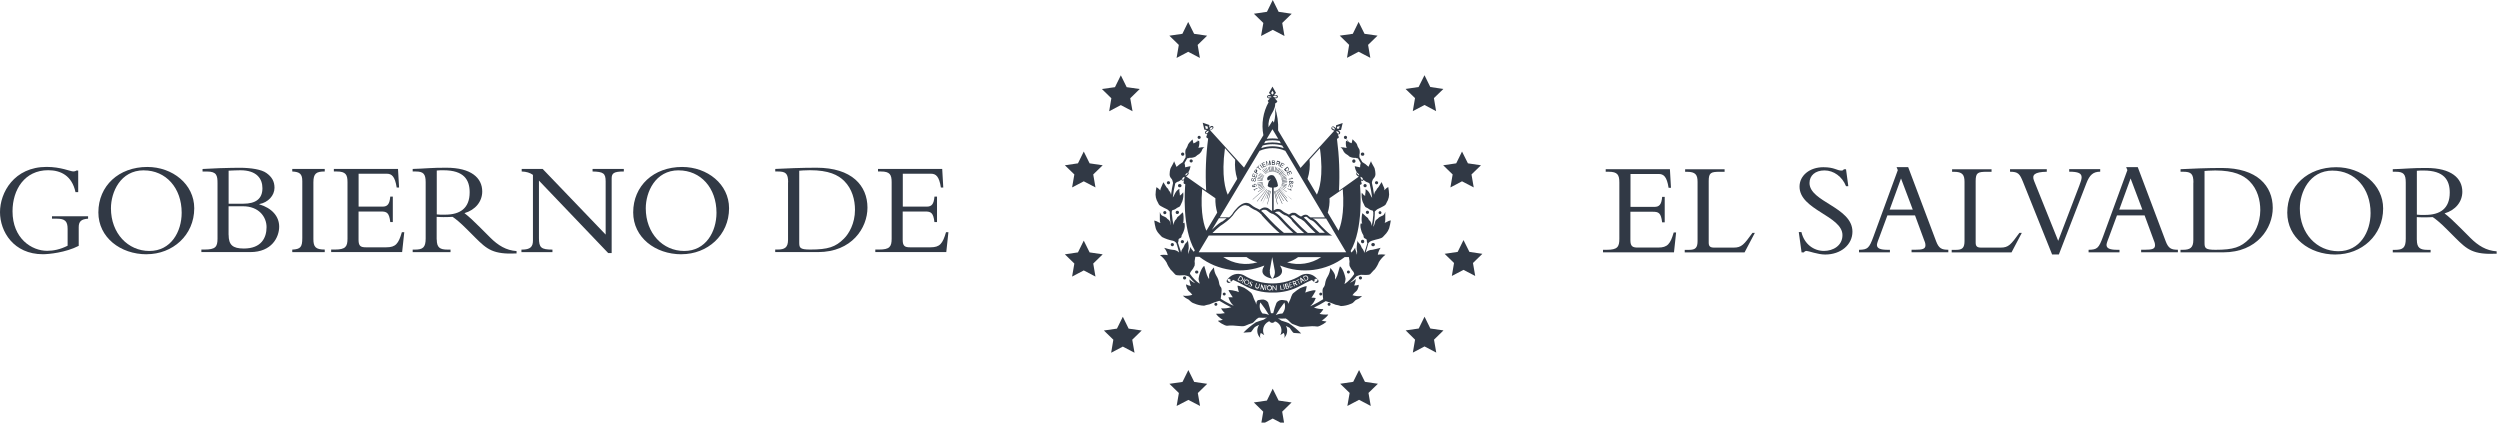 <svg width="491" height="83" viewBox="0 0 491 83" fill="none" xmlns="http://www.w3.org/2000/svg">
<path d="M15.47 48.28C12.87 49.62 9.53 49.93 8.43 49.93C2.68 49.93 0 45.49 0 41.66C0 37.83 2.76 32.78 9.16 32.78C11.97 32.78 13.83 33.67 14.39 33.67C14.63 33.67 14.84 33.62 14.99 33.49H15.36V37.74H14.83C14.12 34.46 11.89 33.43 9.45 33.43C4.83 33.43 2.46 37.26 2.46 41.49C2.46 46.87 6.24 49.26 9.26 49.26C10.47 49.26 11.81 49 13.28 48.26V44.95C13.28 43.45 12.75 42.95 11.18 42.95H10.21V42.48H17.3V42.95C15.99 43.03 15.46 43.48 15.46 44.6V48.25L15.47 48.28Z" fill="#313945"/>
<path d="M28.8 49.94C23.65 49.94 19.32 46.63 19.32 41.72C19.32 36.49 23.34 32.79 28.93 32.79C33.89 32.79 38.15 36.18 38.15 40.9C38.15 46.2 33.9 49.93 28.8 49.93V49.94ZM28.25 33.45C23.63 33.45 21.79 37.76 21.79 40.91C21.79 45.82 25.12 49.29 29.35 49.29C33.58 49.29 35.68 45.51 35.68 41.78C35.68 36.9 32.58 33.46 28.25 33.46V33.45Z" fill="#313945"/>
<path d="M42.721 35.97C42.721 34.47 42.541 33.69 40.701 33.69H39.781V33.19C40.521 33.16 42.331 33.06 43.091 33.03C44.531 32.98 46.531 32.95 47.031 32.95C49.341 32.95 51.361 33.29 52.311 33.97C53.391 34.73 53.911 35.62 53.911 36.88C53.911 38.38 52.681 39.77 50.921 40.08V40.13C53.391 40.87 54.831 42.47 54.831 44.52C54.831 46.57 53.391 49.51 49.161 49.51H39.551V49.01H40.151C42.301 49.01 42.721 48.51 42.721 46.86V35.96V35.97ZM44.901 40.01H47.761C50.281 40.01 51.541 39.01 51.541 36.96C51.541 35.12 50.441 33.44 47.211 33.44C46.631 33.44 45.561 33.49 44.901 33.52V40.01ZM44.901 46.1C44.901 48.1 45.691 48.81 47.891 48.81C51.361 48.81 52.351 46.66 52.351 44.61C52.351 42.56 50.801 40.51 47.731 40.51H44.891V46.1H44.901Z" fill="#313945"/>
<path d="M63.78 49.521H57.4V49.021C59.03 48.941 59.37 48.521 59.37 46.761V35.571C59.37 34.151 58.87 33.761 57.4 33.681V33.181H63.78V33.681C62.13 33.681 61.55 34.051 61.55 35.811V46.941C61.55 48.491 61.97 49.011 63.78 49.011V49.511V49.521Z" fill="#313945"/>
<path d="M77.149 43.611H76.649C76.439 41.751 75.939 41.541 74.859 41.541H70.419V47.131C70.419 48.341 70.869 48.571 71.839 48.571H75.879C77.719 48.571 78.269 47.861 78.929 45.601H79.399L78.979 49.511H65.039V49.011H65.779C67.879 49.011 68.249 48.431 68.249 46.861V35.781C68.249 34.311 67.909 33.681 66.149 33.681H65.569V33.181H78.169L78.379 36.831H77.909C77.569 34.601 76.909 34.121 75.969 34.121H70.429V40.581H75.129C76.079 40.581 76.519 40.131 76.649 38.611H77.149V43.601V43.611Z" fill="#313945"/>
<path d="M85.781 47.05C85.781 48.63 86.411 49.02 87.881 49.02H88.481V49.52H81.051V49.02H81.501C83.051 49.02 83.601 48.6 83.601 46.84V35.78C83.601 34.15 83.151 33.68 81.631 33.68H81.051V33.18C81.681 33.18 83.281 33.08 84.361 33.02C85.441 32.97 85.961 32.94 87.671 32.94C92.531 32.94 94.711 34.94 94.711 37.61C94.711 39.58 93.371 41.23 91.221 41.86C92.191 42.62 92.981 43.36 94.211 44.59L96.281 46.66C97.831 48.21 99.431 49.18 101.451 49.31V49.78C96.851 49.99 95.671 48.99 93.331 46.66L91.601 44.93C90.441 43.77 89.531 43.01 88.891 42.59C88.231 42.62 87.811 42.64 87.101 42.64C86.521 42.64 86.181 42.61 85.761 42.59V47.03L85.781 47.05ZM85.781 42.11C86.411 42.19 86.801 42.16 87.411 42.16C90.331 42.16 92.241 40.93 92.241 37.77C92.241 35.33 91.141 33.44 87.091 33.44C86.591 33.44 86.251 33.44 85.781 33.49V42.1V42.11Z" fill="#313945"/>
<path d="M119.45 49.701L105.85 35.471V46.741C105.85 48.631 106.27 49.021 108.5 49.021V49.521H102.41V49.021H102.52C104.15 49.021 104.67 48.471 104.67 47.261V34.341C104.07 33.921 103.38 33.711 102.46 33.681V33.181H106.58L118.95 46.071V35.621C118.95 34.021 118.48 33.731 116.38 33.681V33.181H122.52V33.681C120.55 33.681 120.13 34.021 120.13 35.051V49.701H119.45Z" fill="#313945"/>
<path d="M133.839 49.94C128.689 49.94 124.359 46.63 124.359 41.72C124.359 36.49 128.379 32.79 133.969 32.79C138.929 32.79 143.189 36.18 143.189 40.9C143.189 46.2 138.939 49.93 133.839 49.93V49.94ZM133.289 33.45C128.669 33.45 126.829 37.76 126.829 40.91C126.829 45.82 130.159 49.29 134.389 49.29C138.619 49.29 140.719 45.51 140.719 41.78C140.719 36.9 137.619 33.46 133.289 33.46V33.45Z" fill="#313945"/>
<path d="M154.79 35.81C154.79 34.1 154.34 33.68 152.79 33.68H152.26V33.18C153.23 33.13 154.52 33.08 155.96 33.02C157.4 32.97 159.01 32.94 160.37 32.94C167.3 32.94 170.37 36.46 170.37 40.79C170.37 44.76 167.3 49.51 160.65 49.51H152.25V49.01H152.7C154.12 49.01 154.77 48.62 154.77 47.09V35.8L154.79 35.81ZM156.97 47.57C156.97 48.65 157.05 49.01 159.12 49.01C162.64 49.01 164.11 48.51 165.74 46.88C166.71 45.93 167.92 43.91 167.92 41.21C167.92 39.27 167.37 37.11 165.82 35.56C164.61 34.35 162.75 33.43 159.07 33.43C157.99 33.43 157.28 33.51 156.97 33.53V47.55V47.57Z" fill="#313945"/>
<path d="M184.02 43.611H183.52C183.31 41.751 182.81 41.541 181.73 41.541H177.29V47.131C177.29 48.341 177.74 48.571 178.71 48.571H182.75C184.59 48.571 185.14 47.861 185.8 45.601H186.27L185.85 49.511H171.91V49.011H172.65C174.75 49.011 175.12 48.431 175.12 46.861V35.781C175.12 34.311 174.78 33.681 173.02 33.681H172.44V33.181H185.05L185.26 36.831H184.79C184.45 34.601 183.79 34.121 182.85 34.121H177.31V40.581H182.01C182.96 40.581 183.4 40.131 183.53 38.611H184.03V43.601L184.02 43.611Z" fill="#313945"/>
<path d="M249.97 0L251.12 2.32L253.69 2.7L251.83 4.51L252.27 7.07L249.97 5.86L247.67 7.07L248.12 4.51L246.26 2.7L248.83 2.32L249.97 0Z" fill="#313945"/>
<path d="M266.831 4.31L267.991 6.64L270.551 7L268.691 8.81L269.131 11.36L266.831 10.16L264.551 11.36L264.971 8.81L263.121 7L265.691 6.64L266.831 4.31Z" fill="#313945"/>
<path d="M279.771 14.77L280.911 17.09L283.481 17.47L281.621 19.27L282.051 21.829L279.771 20.619L277.471 21.829L277.911 19.27L276.051 17.47L278.611 17.09L279.771 14.77Z" fill="#313945"/>
<path d="M287.141 29.76L288.301 32.08L290.861 32.46L289.001 34.26L289.441 36.81L287.141 35.61L284.861 36.81L285.301 34.26L283.441 32.46L286.001 32.08L287.141 29.76Z" fill="#313945"/>
<path d="M287.431 47.15L288.591 49.47L291.141 49.85L289.291 51.65L289.731 54.2L287.431 53L285.141 54.2L285.571 51.65L283.721 49.85L286.291 49.47L287.431 47.15Z" fill="#313945"/>
<path d="M279.78 62.2L280.92 64.52L283.5 64.89L281.64 66.71L282.08 69.25L279.78 68.04L277.48 69.25L277.92 66.71L276.07 64.89L278.64 64.52L279.78 62.2Z" fill="#313945"/>
<path d="M266.921 72.67L268.071 74.99L270.621 75.37L268.771 77.17L269.211 79.73L266.921 78.52L264.621 79.73L265.071 77.17L263.211 75.37L265.771 74.99L266.921 72.67Z" fill="#313945"/>
<path d="M249.96 76.34L251.12 78.67L253.67 79.04L251.82 80.85L252.26 83.41L249.96 82.2L247.67 83.41L248.1 80.85L246.25 79.04L248.82 78.67L249.96 76.34Z" fill="#313945"/>
<path d="M233.392 72.68L234.542 75.01L237.102 75.38L235.252 77.19L235.692 79.73L233.392 78.54L231.092 79.73L231.532 77.19L229.672 75.38L232.242 75.01L233.392 72.68Z" fill="#313945"/>
<path d="M220.521 62.21L221.661 64.54L224.231 64.91L222.371 66.72L222.821 69.28L220.521 68.07L218.231 69.28L218.661 66.72L216.801 64.91L219.371 64.54L220.521 62.21Z" fill="#313945"/>
<path d="M212.851 47.26L214.001 49.57L216.571 49.95L214.711 51.76L215.151 54.32L212.851 53.11L210.561 54.32L211.001 51.76L209.141 49.95L211.711 49.57L212.851 47.26Z" fill="#313945"/>
<path d="M212.851 29.76L214.001 32.08L216.571 32.46L214.711 34.26L215.151 36.81L212.851 35.61L210.561 36.81L211.001 34.26L209.141 32.46L211.711 32.08L212.851 29.76Z" fill="#313945"/>
<path d="M220.13 14.79L221.28 17.12L223.84 17.48L221.98 19.3L222.43 21.85L220.13 20.64L217.84 21.85L218.27 19.3L216.41 17.48L218.98 17.12L220.13 14.79Z" fill="#313945"/>
<path d="M233.36 4.31L234.52 6.64L237.08 7.01L235.22 8.82L235.66 11.38L233.36 10.17L231.08 11.38L231.52 8.82L229.66 7.01L232.22 6.64L233.36 4.31Z" fill="#313945"/>
<path d="M269.64 47.73C269.47 47.73 269.32 47.861 269.32 48.031C269.32 48.031 269.32 48.031 269.32 48.041C269.32 48.221 269.47 48.361 269.64 48.361H269.72C269.89 48.361 270.03 48.211 270.03 48.041C270.03 47.87 269.89 47.73 269.72 47.73H269.64Z" fill="#313945"/>
<path d="M273.171 43.28C272.891 43.32 272.631 43.42 272.391 43.57C272.261 43.66 272.111 43.72 271.951 43.75C272.041 43.56 272.081 43.35 272.071 43.14V41.61C272.071 41.61 271.881 42.19 271.601 42.32C271.321 42.45 270.781 42.66 270.691 42.85C270.601 43.04 270.201 43.04 270.051 43.62C270.011 43.87 269.931 44.12 269.821 44.35L269.691 44.54C269.881 43.69 269.991 42.82 270.011 41.94V41.54C270.131 41.44 270.241 41.33 270.351 41.22C270.471 41.03 271.961 40.52 272.171 40.12C272.381 39.72 272.481 39.46 272.591 39.29C272.731 38.95 272.811 38.58 272.821 38.21C272.801 37.71 272.751 37.22 272.651 36.73C272.421 36.85 272.211 37 272.041 37.2C271.991 37.27 271.941 37.32 271.871 37.37C271.901 37.23 271.901 37.09 271.871 36.95C271.661 36.44 271.341 35.76 271.341 35.76C271.341 35.76 271.071 36.19 270.911 36.46C270.661 36.95 270.421 36.99 270.381 37.19C270.341 37.39 270.041 37.53 269.941 37.93C269.911 38.03 269.881 38.14 269.861 38.24C269.741 37.38 269.601 36.6 269.441 35.9C269.441 35.68 269.601 35.19 269.791 35.03C270.051 34.77 270.171 34.42 270.131 34.06C270.121 33.75 270.071 33.45 269.991 33.15C269.991 32.92 269.211 31.85 269.281 31.62L268.771 32.75C268.411 32.39 268.001 32.08 267.551 31.83L266.991 30.87V30.38C267.071 30.05 267.071 29.7 266.991 29.37C266.901 29.14 266.701 28.94 266.601 28.64C266.551 28.37 266.411 28.12 266.211 27.93L265.641 27.35C265.641 27.35 265.541 27.78 265.461 28.13C265.381 28.09 265.301 28.05 265.211 28.03C265.101 27.99 264.991 27.94 264.901 27.87C264.731 27.65 264.561 27.43 264.411 27.25C264.501 27.19 264.561 27.1 264.571 26.99C264.571 26.81 264.421 26.67 264.251 26.67C264.081 26.67 263.941 26.81 263.941 26.98C263.941 26.98 263.941 26.98 263.941 26.99C263.941 27.16 264.081 27.3 264.251 27.3C264.311 27.31 264.361 27.31 264.421 27.3C264.421 27.36 264.591 27.56 264.781 27.86C264.621 27.77 264.471 27.69 264.401 27.64C264.331 27.59 264.211 28.51 264.491 29.04H264.361C264.001 28.95 263.621 28.91 263.241 28.94C263.381 28.94 263.731 29.32 263.771 29.51C263.891 29.8 264.091 30.06 264.351 30.24C264.611 30.38 264.851 30.56 265.061 30.77C265.441 30.96 265.861 31.04 266.281 31C266.411 31.08 266.561 31.12 266.711 31.1C266.881 31.41 267.061 31.72 267.241 32.04C267.161 32.31 267.121 32.59 267.121 32.87L266.071 32.64C266.121 33.07 266.261 33.48 266.491 33.85C266.441 33.89 266.411 33.95 266.401 34.01C266.371 34.11 266.371 34.21 266.401 34.31C266.521 34.48 266.681 34.61 266.871 34.69L262.971 37.47C263.161 34.07 263.021 30.65 262.581 27.27C263.061 27.09 262.931 26.87 262.931 26.87L262.751 26.4C262.751 26.4 262.851 26.41 262.891 26.4C262.981 26.4 263.061 26.36 263.121 26.3C263.251 26.16 263.251 25.95 263.121 25.82C263.021 25.74 262.921 25.66 262.811 25.6L263.381 25.52L263.701 24.16L262.401 24.61V25.18C262.301 25.08 262.191 24.99 262.061 24.93C261.921 24.79 261.701 24.79 261.571 24.93C261.441 25.07 261.441 25.28 261.571 25.42C261.711 25.54 261.881 25.63 262.061 25.67L255.421 32.98L251.021 25.62C251.101 24.06 250.881 22.51 250.371 21.04C250.431 20.8 250.451 20.55 250.451 20.3C250.651 20.24 250.811 20.08 250.871 19.88C250.871 19.88 250.551 19.49 250.351 19.31H250.601C250.791 19.31 250.961 19.18 250.981 18.99C250.971 18.8 250.811 18.66 250.621 18.67C250.501 18.65 250.371 18.65 250.241 18.67L250.601 18.23L249.911 17.01L249.231 18.24L249.591 18.67C249.471 18.65 249.351 18.65 249.231 18.67C249.121 18.67 249.021 18.71 248.941 18.79C248.831 18.9 248.821 19.08 248.931 19.19C248.931 19.19 248.931 19.19 248.941 19.2C249.021 19.28 249.121 19.32 249.231 19.32H249.421C249.291 19.44 249.181 19.57 249.071 19.71C249.031 19.74 248.991 19.77 248.971 19.81C249.011 19.91 249.081 19.99 249.161 20.06C248.061 22.03 247.701 24.34 248.131 26.55L244.321 32.91L237.661 25.57C237.861 25.54 238.041 25.45 238.181 25.31C238.261 25.24 238.311 25.14 238.321 25.04C238.321 24.96 238.291 24.88 238.241 24.82C238.181 24.76 238.111 24.73 238.031 24.73C237.931 24.73 237.821 24.77 237.741 24.83C237.651 24.91 237.571 25.01 237.511 25.12V24.55L236.211 24.1L236.531 25.46L237.101 25.54C236.991 25.6 236.881 25.67 236.791 25.76C236.711 25.83 236.671 25.93 236.661 26.03C236.661 26.11 236.691 26.18 236.741 26.24C236.791 26.3 236.871 26.34 236.951 26.34C237.001 26.35 237.051 26.35 237.111 26.34L236.931 26.81C236.931 26.81 236.801 27.03 237.281 27.21C236.831 30.59 236.701 34 236.891 37.41L232.931 34.63C233.121 34.56 233.281 34.42 233.381 34.25C233.431 34.19 233.461 34.11 233.471 34.03C233.471 33.96 233.431 33.89 233.381 33.84C233.611 33.47 233.761 33.06 233.811 32.63L232.761 32.86C232.761 32.58 232.721 32.3 232.641 32.03C232.811 31.72 232.991 31.41 233.171 31.09C233.321 31.1 233.461 31.07 233.591 30.99C234.011 31.03 234.441 30.95 234.811 30.76C235.031 30.55 235.271 30.37 235.541 30.23C235.781 30.03 235.961 29.78 236.071 29.49C236.071 29.3 236.451 28.92 236.591 28.92C236.221 28.89 235.851 28.92 235.491 29.02H235.351C235.651 28.49 235.571 27.54 235.451 27.62L235.071 27.84L235.421 27.28C235.481 27.29 235.531 27.29 235.591 27.28C235.761 27.23 235.851 27.06 235.811 26.9C235.771 26.74 235.591 26.64 235.431 26.68C235.271 26.72 235.171 26.9 235.211 27.06C235.241 27.16 235.321 27.25 235.431 27.28C235.271 27.46 235.121 27.68 234.951 27.9C234.851 27.96 234.751 28.01 234.641 28.06C234.561 28.09 234.471 28.12 234.391 28.16C234.301 27.81 234.211 27.38 234.211 27.38L233.631 27.96C233.441 28.16 233.301 28.4 233.241 28.67C233.131 28.92 233.001 29.17 232.851 29.4C232.771 29.73 232.771 30.08 232.851 30.41V30.9L232.291 31.86C231.851 32.12 231.441 32.43 231.071 32.78C230.941 32.47 230.581 31.65 230.581 31.65C230.581 31.94 229.901 32.95 229.851 33.18C229.771 33.48 229.731 33.78 229.721 34.09C229.671 34.45 229.791 34.81 230.041 35.06C230.251 35.22 230.331 35.71 230.391 35.93C230.231 36.63 230.091 37.41 229.991 38.27C229.971 38.16 229.941 38.06 229.911 37.96C229.791 37.56 229.491 37.43 229.471 37.22C229.451 37.01 229.171 36.99 228.921 36.49C228.761 36.22 228.491 35.79 228.491 35.79C228.491 35.79 228.181 36.48 227.971 36.98C227.921 37.11 227.891 37.25 227.891 37.4C227.831 37.35 227.771 37.29 227.721 37.23C227.551 37.04 227.351 36.88 227.121 36.76C227.021 37.25 226.961 37.74 226.951 38.24C226.961 38.61 227.041 38.98 227.181 39.32C227.271 39.49 227.391 39.76 227.601 40.15C227.811 40.54 229.291 41.06 229.421 41.25C229.521 41.37 229.631 41.47 229.741 41.57V41.97C229.761 42.84 229.861 43.71 230.051 44.57V44.39C229.941 44.16 229.861 43.92 229.821 43.66C229.661 43.09 229.271 43.09 229.181 42.89C229.091 42.69 228.561 42.5 228.261 42.36C227.961 42.22 227.791 41.65 227.791 41.65V43.18C227.781 43.39 227.821 43.6 227.911 43.79C227.751 43.76 227.591 43.7 227.461 43.61C227.231 43.46 226.971 43.37 226.691 43.32C226.751 43.83 226.851 44.33 226.981 44.83C227.101 45.2 227.301 45.55 227.561 45.84C227.691 45.98 227.881 46.22 228.221 46.55C228.901 46.9 229.631 47.15 230.391 47.29C230.671 47.37 230.911 47.55 231.071 47.8C231.071 47.92 231.131 48.03 231.161 48.11C231.261 48.53 231.411 49.03 231.581 49.59C231.231 49.25 230.771 49.06 230.281 49.06C229.941 49.06 228.641 48.67 228.641 48.67C228.991 49.09 229.231 49.58 229.341 50.11C228.841 50.02 228.321 50.02 227.821 50.11C228.351 50.5 228.791 51 229.121 51.56C229.321 52.08 229.601 52.56 229.941 53C230.101 53.09 230.521 53.62 230.811 53.91C231.101 54.2 232.251 54.05 232.641 54.05C232.941 54.11 233.241 54.2 233.521 54.32C233.881 54.79 234.291 55.23 234.741 55.62C234.341 55.46 233.981 55.23 233.671 54.93C233.491 54.67 233.671 55.77 233.921 56.14C233.621 56.14 233.331 56.05 233.081 55.89C232.771 55.64 233.081 56.77 233.391 57.08C234.131 57.74 234.071 57.85 234.181 57.9C233.611 58.09 233.011 58.15 232.411 58.08C232.061 57.89 232.801 58.56 233.241 58.73C233.681 58.9 233.801 59.38 234.541 59.6C235.151 59.87 235.811 60.02 236.481 60.04C236.821 59.93 237.181 59.84 237.531 59.78C238.161 59.5 238.811 59.26 239.481 59.07C240.241 59.54 241.031 59.98 241.831 60.37H241.951H241.681C241.111 60.54 240.511 60.6 239.911 60.56C239.641 60.42 240.211 61.2 240.561 61.5C240.031 61.61 239.481 61.65 238.941 61.62C238.551 61.54 239.721 62.66 240.171 62.79C239.891 62.9 239.591 62.96 239.291 62.98C238.891 62.98 240.591 64.05 241.021 63.98C242.491 63.77 243.881 64.27 244.551 63.98C245.221 63.69 245.521 63.58 245.851 63.49C246.181 63.4 246.331 63.1 246.511 62.96C246.701 62.72 246.941 62.53 247.211 62.39C247.241 62.39 247.271 62.39 247.301 62.39C247.811 62.42 248.331 62.42 248.851 62.39C248.621 62.48 248.401 62.61 248.211 62.77C247.461 63 246.911 63.21 246.651 63.3C245.761 63.89 244.941 64.57 244.201 65.33C244.201 65.33 245.501 65.23 245.641 65.23C245.781 65.23 246.261 64.37 246.461 64.23C246.661 64.09 246.841 64.02 247.301 63.8C246.701 64.64 246.841 65.79 247.621 66.46C247.281 66.07 247.621 65.39 247.621 65.39L248.301 65.82C247.791 64.87 248.141 63.69 249.091 63.18C249.131 63.16 249.171 63.14 249.211 63.12H249.341C249.521 63.41 249.911 63.5 250.201 63.31C250.281 63.26 250.341 63.2 250.391 63.12L250.661 63.21C251.591 63.7 251.951 64.85 251.461 65.79C251.461 65.79 251.461 65.8 251.451 65.81L252.131 65.38C252.131 65.38 252.511 66.06 252.131 66.45C252.821 65.83 253.001 64.82 252.561 64.01C252.961 64.2 253.241 64.35 253.291 64.39C253.341 64.43 253.911 65.39 254.111 65.39C254.311 65.39 255.551 65.49 255.551 65.49C254.811 64.73 253.981 64.05 253.101 63.46C252.921 63.37 252.361 63.19 251.661 62.97C251.461 62.79 251.231 62.65 250.981 62.55C251.491 62.58 252.011 62.58 252.531 62.55C252.791 62.7 253.021 62.88 253.221 63.11C253.411 63.25 253.581 63.53 253.881 63.64C254.181 63.75 254.541 63.9 255.181 64.13C255.821 64.36 257.251 63.91 258.711 64.13C259.161 64.19 260.841 63.1 260.441 63.13C260.141 63.11 259.841 63.04 259.561 62.94C260.011 62.81 261.171 61.64 260.781 61.77C260.241 61.81 259.691 61.77 259.161 61.65C259.521 61.35 260.081 60.57 259.821 60.71C259.251 60.71 258.691 60.62 258.161 60.44H257.891H258.021C258.791 60.06 259.591 59.62 260.371 59.14C261.031 59.34 261.681 59.58 262.311 59.85C262.671 59.91 263.021 59.99 263.361 60.11C264.031 60.09 264.691 59.94 265.311 59.67C266.001 59.45 265.911 59.03 266.541 58.8C267.171 58.57 267.721 57.96 267.371 58.15C266.771 58.22 266.171 58.15 265.601 57.97C265.731 57.97 265.601 57.81 266.411 57.15C266.751 56.84 267.031 55.71 266.711 55.96C266.471 56.06 266.211 56.09 265.961 56.06C266.171 55.7 266.391 54.59 266.191 54.85C265.891 55.15 265.521 55.39 265.121 55.54C265.601 55.15 266.031 54.72 266.421 54.24C266.701 54.12 266.991 54.02 267.291 53.97C267.681 53.97 268.841 54.11 269.121 53.83C269.401 53.55 269.831 53.01 269.991 52.92C270.341 52.48 270.611 52 270.811 51.48C271.151 50.92 271.591 50.42 272.111 50.03C271.611 49.94 271.101 49.94 270.601 50.03C270.681 49.54 270.871 49.08 271.151 48.67C271.151 48.67 269.851 49.01 269.531 49.06C269.041 49.06 268.571 49.25 268.231 49.59L268.651 48.11C268.671 48 268.691 47.9 268.731 47.8C268.891 47.56 269.131 47.38 269.411 47.29C270.371 46.97 271.241 46.9 271.591 46.55L272.251 45.84C272.501 45.54 272.701 45.2 272.831 44.83C272.971 44.33 273.081 43.81 273.151 43.3L273.171 43.28ZM269.701 42.34C269.661 43.02 269.561 43.7 269.401 44.37C269.381 44.1 269.311 43.83 269.191 43.59C269.051 43.3 268.851 43.3 268.761 43.01C268.671 42.72 268.331 42.62 268.141 42.39C267.961 42.2 267.771 42.02 267.561 41.87C267.421 42.47 267.381 43.08 267.461 43.69C267.501 43.79 267.531 43.89 267.541 43.99L267.281 43.82C267.031 44.39 267.281 44.98 267.421 45.5C267.511 45.74 267.621 45.96 267.761 46.18C267.851 46.37 267.761 46.56 267.901 46.71C268.041 46.86 268.201 46.85 268.421 47.05C268.421 47.31 268.461 47.56 268.541 47.8C268.361 48.42 268.151 49.1 267.931 49.68C267.911 49.44 267.841 49.22 267.711 49.02C267.521 48.81 267.371 48.55 267.281 48.28C267.091 47.76 266.701 47.76 266.641 47.23C266.551 47.61 266.491 48 266.461 48.39C266.421 48.73 266.451 49.06 266.541 49.39C266.561 49.61 266.531 49.83 266.451 50.04C266.451 49.75 266.391 49.47 266.271 49.21C266.171 49.03 266.141 48.83 266.171 48.63C265.971 48.98 265.721 49.31 265.431 49.6L265.261 49.3C267.781 44.88 267.201 37.33 267.091 36.31C267.511 36.23 267.431 36.01 267.431 36.01L267.291 35.45C267.291 35.45 267.371 35.51 267.421 35.51H267.511C267.561 35.53 267.621 35.53 267.681 35.51C267.751 35.46 267.791 35.38 267.801 35.29C267.931 35.47 268.111 35.61 268.321 35.71C268.671 35.81 268.961 35.97 269.001 36.1C269.221 37.01 269.381 37.93 269.491 38.85C269.111 38.42 269.011 37.55 268.191 37.16C268.211 37.35 268.211 37.55 268.191 37.74C268.131 37.99 268.111 38.24 268.111 38.49C267.851 38.32 267.621 38.1 267.451 37.84C267.371 38.46 267.431 39.09 267.641 39.67C267.991 40.29 267.991 40.63 268.351 40.76C268.561 40.84 268.761 40.96 268.931 41.11C269.101 41.23 269.301 41.31 269.511 41.34C269.561 41.34 269.611 41.37 269.641 41.42C269.651 41.52 269.681 41.61 269.721 41.71C269.721 41.89 269.721 42.14 269.711 42.35L269.701 42.34ZM236.101 37.14L238.701 38.93C238.671 39.89 238.791 40.84 239.061 41.76L236.941 45.31C236.581 44.57 235.691 42.08 236.101 37.14ZM232.201 35.05C232.291 34.88 232.451 34.76 232.641 34.71C232.661 34.9 232.601 35.1 232.471 35.24C232.441 35.29 232.401 35.33 232.341 35.34C232.301 35.35 232.251 35.35 232.211 35.34C232.201 35.32 232.191 35.29 232.201 35.26C232.171 35.19 232.171 35.11 232.201 35.04V35.05ZM240.601 29.11L242.591 31.37C242.471 32.64 242.601 33.92 242.991 35.14L241.131 38.24C240.731 37.33 239.821 34.67 240.581 29.11H240.591H240.601ZM248.551 27.67C249.451 27.51 250.381 27.51 251.281 27.67L251.571 28.15C250.481 27.91 249.351 27.91 248.261 28.15L248.561 27.67H248.551ZM248.781 27.28L249.911 25.38L251.041 27.26C250.291 27.16 249.521 27.16 248.771 27.27H248.781V27.28ZM248.001 28.58C249.251 28.24 250.571 28.24 251.821 28.58L252.131 29.1C250.691 28.6 249.131 28.6 247.691 29.1L248.001 28.58ZM247.381 29.62C248.991 28.92 250.821 28.92 252.431 29.62L260.221 42.7H257.381L257.001 42.44L256.871 42.31C256.681 42.18 256.451 42.14 256.231 42.19C256.111 42.21 256.001 42.25 255.891 42.31C255.781 42.36 255.681 42.43 255.591 42.5H255.451C255.201 42.37 254.971 42.22 254.751 42.05C254.691 41.99 254.611 41.93 254.531 41.89C254.401 41.82 254.251 41.78 254.101 41.79C254.001 41.78 253.891 41.78 253.791 41.79C253.651 41.84 253.511 41.91 253.391 41.98L253.161 42.15C253.021 42.06 252.861 41.98 252.711 41.92C252.571 41.86 252.431 41.79 252.291 41.71C252.101 41.6 251.921 41.47 251.761 41.33L251.571 41.19C251.431 41.11 251.281 41.06 251.121 41.05C251.011 41.03 250.891 41.03 250.781 41.05C250.631 41.08 250.491 41.13 250.361 41.21L250.151 41.34V36.83C250.631 36.83 250.991 36.64 250.991 36.43C250.901 35.74 250.631 35.08 250.201 34.53C249.911 34.34 249.531 34.34 249.241 34.53C249.241 34.53 248.661 34.88 248.951 35.36C248.951 35.36 248.951 35.5 249.271 35.36C249.381 35.32 249.461 35.22 249.481 35.1V35.27C249.481 35.44 249.251 35.53 249.231 35.54C249.111 35.84 249.031 36.15 248.981 36.46C248.981 36.67 249.361 36.84 249.841 36.86V41.46C249.641 41.34 249.451 41.2 249.271 41.06C249.211 41 249.141 40.95 249.061 40.9C248.921 40.82 248.771 40.77 248.611 40.76C248.481 40.74 248.351 40.74 248.221 40.76C248.071 40.8 247.921 40.85 247.781 40.93C247.641 41.01 247.511 41.1 247.381 41.19L247.211 41.09L246.951 40.96C246.831 40.92 246.711 40.87 246.601 40.8C246.281 40.64 245.981 40.44 245.701 40.2L245.621 40.14C245.411 39.97 245.151 39.87 244.881 39.84H244.671C244.501 39.86 244.331 39.91 244.161 39.97C243.971 40.05 243.791 40.15 243.631 40.27C243.441 40.4 243.261 40.54 243.101 40.7C242.891 40.91 242.701 41.13 242.501 41.36C242.321 41.58 242.151 41.81 242.011 42.06C241.901 42.2 241.771 42.33 241.651 42.46L241.401 42.68H239.561L247.381 29.61V29.62ZM258.641 38.23L256.801 35.13C257.191 33.91 257.331 32.63 257.201 31.36L259.231 29.11C260.001 34.67 259.071 37.32 258.631 38.23H258.641ZM267.201 34.71C267.391 34.76 267.551 34.88 267.641 35.05C267.661 35.1 267.661 35.16 267.641 35.22C267.651 35.26 267.651 35.3 267.641 35.34C267.601 35.35 267.551 35.35 267.511 35.34C267.451 35.32 267.401 35.29 267.371 35.24C267.251 35.09 267.181 34.91 267.191 34.72H267.201V34.71ZM262.891 45.32L260.771 41.76C261.051 40.84 261.171 39.89 261.121 38.93L263.721 37.14C264.121 42.06 263.241 44.56 262.881 45.32H262.891ZM235.421 49.55L237.391 46.26H261.651L261.531 46.2C261.381 46.12 261.251 46.02 261.111 45.91C260.861 45.72 260.641 45.52 260.421 45.31C260.201 45.1 259.801 44.7 259.481 44.39L258.901 43.75L258.641 43.48C258.481 43.32 258.301 43.18 258.111 43.06L257.851 42.92H260.451L264.391 49.54H235.411L235.421 49.55ZM239.421 42.85H240.911C240.621 43.09 240.331 43.33 240.011 43.55H239.921L239.441 43.87C239.181 44.06 238.951 44.27 238.711 44.48L238.021 45.13L239.411 42.84L239.421 42.85ZM249.811 41.94L249.981 42.02L250.171 42.1C250.341 42.2 250.501 42.31 250.651 42.42C250.911 42.62 251.151 42.85 251.361 43.1C251.681 43.46 252.021 43.83 252.371 44.18L252.801 44.62C253.161 44.98 253.531 45.33 253.921 45.67L254.001 45.73H252.161L252.031 45.63C251.771 45.42 251.511 45.21 251.261 44.98C251.011 44.75 250.691 44.46 250.421 44.2C249.821 43.6 249.241 43.01 248.681 42.38L248.381 42.06C248.171 41.83 247.931 41.61 247.681 41.42C247.801 41.33 247.931 41.25 248.071 41.2H248.321C248.461 41.19 248.611 41.21 248.741 41.28C248.801 41.31 248.861 41.35 248.921 41.4C249.061 41.52 249.211 41.63 249.361 41.74C249.521 41.84 249.681 41.92 249.851 42L249.811 41.95V41.94ZM257.451 43.24H257.541L257.751 43.34C257.931 43.44 258.101 43.57 258.241 43.72C258.341 43.81 258.441 43.9 258.531 44.01C258.701 44.21 258.891 44.4 259.081 44.59L259.591 45.11C259.781 45.32 260.011 45.53 260.211 45.72H259.141L258.571 45.21C258.381 45.04 258.211 44.86 258.021 44.69C257.631 44.3 257.241 43.9 256.881 43.5L256.651 43.24C256.461 43.05 256.261 42.88 256.051 42.72C256.141 42.66 256.241 42.62 256.351 42.59C256.441 42.56 256.541 42.56 256.641 42.59L256.741 42.67C256.971 42.9 257.221 43.09 257.491 43.25H257.451V43.24ZM256.021 43.37C256.171 43.49 256.301 43.63 256.421 43.77L257.261 44.67C257.521 44.94 257.781 45.2 258.051 45.45L258.371 45.75H256.861L256.561 45.5L255.751 44.77L255.311 44.34C254.921 43.95 254.531 43.55 254.151 43.13L253.901 42.86C253.771 42.72 253.621 42.58 253.471 42.46C253.571 42.39 253.671 42.33 253.781 42.28H254.011C254.091 42.26 254.171 42.26 254.241 42.28L254.381 42.38C254.611 42.56 254.861 42.73 255.121 42.87L255.351 42.96L255.531 43.04C255.701 43.14 255.861 43.25 256.011 43.38H255.971L256.021 43.37ZM253.721 43.36C253.931 43.61 254.151 43.84 254.371 44.06C254.591 44.28 254.771 44.49 254.971 44.68C255.171 44.87 255.671 45.37 256.041 45.69L256.131 45.77H254.781L254.491 45.54C254.171 45.27 253.871 44.99 253.571 44.71L253.091 44.23C252.661 43.81 252.261 43.37 251.861 42.93L251.571 42.63C251.341 42.38 251.071 42.15 250.791 41.95C250.661 41.87 250.531 41.79 250.391 41.73C250.511 41.65 250.641 41.59 250.781 41.56C250.851 41.55 250.931 41.55 251.001 41.56C251.081 41.54 251.171 41.54 251.251 41.56L251.411 41.68C251.701 41.92 252.021 42.12 252.361 42.29H252.501L252.751 42.41C252.921 42.52 253.091 42.64 253.241 42.77C253.441 42.94 253.621 43.13 253.771 43.34H253.731L253.721 43.36ZM247.811 42.27C247.941 42.4 248.061 42.54 248.171 42.67C248.281 42.8 248.461 42.97 248.591 43.12C248.721 43.27 249.101 43.65 249.341 43.91C249.791 44.38 250.261 44.83 250.741 45.27L251.311 45.76H238.131L238.321 45.57L238.921 45L239.691 44.35L240.201 44.01L240.341 43.91C240.761 43.62 241.161 43.3 241.531 42.95C241.741 42.75 241.941 42.54 242.131 42.31C242.291 42.06 242.451 41.83 242.641 41.6C242.831 41.37 242.951 41.25 243.121 41.08C243.291 40.9 243.481 40.75 243.681 40.61C243.811 40.52 243.951 40.44 244.101 40.38L244.411 40.3C244.591 40.28 244.781 40.31 244.941 40.4C245.021 40.4 245.111 40.42 245.191 40.44C245.341 40.57 245.491 40.68 245.661 40.79L246.231 41.13L246.551 41.27L246.771 41.37C246.951 41.47 247.131 41.59 247.291 41.72C247.491 41.88 247.671 42.06 247.851 42.24H247.811V42.27ZM244.811 50.49C245.451 50.97 246.181 51.31 246.951 51.52C244.671 52.19 242.221 51.81 240.251 50.49H244.811ZM249.371 53.19C249.371 53.19 249.681 51.53 249.861 50.49C250.041 51.53 250.371 53.19 250.371 53.19C250.461 53.75 250.291 54.33 249.901 54.75C249.511 54.33 249.331 53.75 249.411 53.18H249.371V53.19ZM254.921 50.5H259.481C257.511 51.82 255.051 52.19 252.781 51.53C253.571 51.33 254.311 50.98 254.961 50.49H254.921V50.5ZM266.531 34.16C266.501 34.1 266.501 34.04 266.531 33.98C266.531 33.95 266.531 33.93 266.531 33.9C266.691 34.01 266.821 34.15 266.931 34.3C266.931 34.36 266.931 34.41 266.931 34.47C266.781 34.41 266.651 34.29 266.571 34.15H266.531V34.16ZM262.981 26.21C262.901 26.28 262.791 26.28 262.711 26.21C262.571 26.1 262.471 25.93 262.441 25.76C262.621 25.76 262.791 25.85 262.921 25.98C262.991 26.04 263.021 26.13 262.981 26.21ZM262.601 24.91L263.111 24.74L262.991 25.27H262.571L262.601 24.91ZM261.641 25.01C261.641 25.01 261.721 25 261.761 25.01C261.811 24.99 261.871 24.99 261.931 25.01C262.071 25.12 262.171 25.28 262.201 25.45H262.111C261.951 25.42 261.811 25.34 261.691 25.23C261.591 25.18 261.551 25.05 261.611 24.95C261.611 24.93 261.631 24.92 261.641 24.91V25.01ZM250.541 18.81C250.661 18.81 250.761 18.81 250.761 18.98C250.761 19.15 250.661 19.15 250.541 19.15C250.351 19.15 250.161 19.1 250.011 18.98C250.151 18.83 250.341 18.75 250.541 18.76V18.81ZM249.901 17.8L250.171 18.28L249.911 18.59L249.641 18.28L249.901 17.8ZM249.221 19.16C249.161 19.16 249.101 19.14 249.051 19.1C249.041 19.07 249.041 19.03 249.051 19C249.031 18.97 249.031 18.93 249.051 18.9C249.111 18.88 249.171 18.88 249.231 18.9C249.421 18.88 249.611 18.94 249.751 19.07C249.581 19.15 249.401 19.17 249.221 19.12V19.17V19.16ZM249.791 22.3C250.051 21.9 250.241 21.46 250.371 21C250.551 22.03 250.481 23.09 250.191 24.09L249.941 23.69L249.131 24.99C249.061 24.05 249.281 23.11 249.781 22.3H249.791ZM237.881 25C237.931 24.97 238.001 24.97 238.051 25C238.081 24.98 238.121 24.98 238.151 25C238.161 25.03 238.161 25.07 238.151 25.1C238.151 25.17 238.121 25.23 238.061 25.27C237.941 25.41 237.761 25.49 237.581 25.5C237.581 25.28 237.701 25.09 237.881 24.97V25ZM236.691 24.7L237.211 24.87V25.29H236.811L236.691 24.71V24.7ZM236.941 26.19C236.941 26.19 236.871 26.2 236.841 26.19C236.821 26.15 236.821 26.11 236.841 26.07C236.841 26 236.881 25.94 236.931 25.9C237.051 25.77 237.221 25.68 237.401 25.67C237.361 25.86 237.261 26.04 237.111 26.16C237.061 26.19 237.001 26.2 236.941 26.19ZM233.241 34.15C233.141 34.31 232.981 34.42 232.801 34.47C232.801 34.42 232.801 34.37 232.801 34.31C232.911 34.14 233.051 34 233.221 33.89C233.221 33.89 233.231 33.96 233.221 33.99C233.241 34.03 233.251 34.08 233.251 34.13L233.241 34.15ZM230.121 41.63L230.201 41.34C230.201 41.34 230.271 41.27 230.321 41.26C230.531 41.23 230.731 41.15 230.901 41.03C231.071 40.88 231.271 40.76 231.481 40.68C231.861 40.55 231.861 40.21 232.191 39.59C232.401 39 232.471 38.38 232.381 37.76C232.211 38.02 231.991 38.24 231.731 38.41C231.731 38.16 231.701 37.9 231.641 37.66C231.621 37.47 231.621 37.27 231.641 37.08C230.781 37.52 230.691 38.38 230.341 38.77C230.441 37.84 230.601 36.92 230.821 36.02C231.001 35.82 231.241 35.68 231.511 35.63C231.711 35.54 231.881 35.4 232.021 35.23C232.021 35.32 232.081 35.4 232.151 35.45C232.201 35.47 232.261 35.47 232.321 35.45H232.411C232.411 35.45 232.501 35.42 232.541 35.39L232.451 35.88C232.451 35.88 232.391 36.1 232.791 36.18C232.701 37.22 232.111 44.79 234.651 49.17L234.471 49.46C234.191 49.16 233.941 48.84 233.731 48.49C233.761 48.69 233.731 48.89 233.641 49.07C233.511 49.33 233.441 49.61 233.451 49.9C233.391 49.69 233.351 49.47 233.361 49.25C233.461 48.93 233.491 48.59 233.451 48.25C233.411 47.86 233.351 47.48 233.271 47.09C233.271 47.62 232.831 47.62 232.631 48.14C232.531 48.42 232.391 48.69 232.201 48.92C232.061 49.12 231.981 49.34 231.971 49.58C231.751 48.96 231.541 48.28 231.361 47.7C231.441 47.46 231.481 47.2 231.481 46.95C231.701 46.76 231.911 46.74 232.001 46.61C232.091 46.48 232.001 46.27 232.161 46.08C232.291 45.87 232.401 45.64 232.481 45.4C232.701 44.87 232.751 44.28 232.621 43.72L232.361 43.82C232.361 43.72 232.391 43.62 232.421 43.52C232.491 42.91 232.461 42.3 232.331 41.7C232.121 41.85 231.921 42.03 231.751 42.22C231.561 42.45 231.221 42.56 231.131 42.84C231.041 43.12 230.831 43.14 230.701 43.42C230.571 43.66 230.501 43.93 230.481 44.2C230.331 43.55 230.231 42.9 230.181 42.24C230.131 42.14 230.121 41.89 230.131 41.63H230.121ZM251.861 61.58C251.411 61.58 250.961 61.69 250.561 61.89C251.071 61.03 251.631 60.21 252.251 59.42C252.521 60.16 252.371 60.98 251.861 61.58ZM249.261 61.89C248.861 61.69 248.411 61.58 247.961 61.58C247.421 60.99 247.251 60.14 247.531 59.39C248.151 60.17 248.711 61 249.221 61.86L249.261 61.9V61.89ZM264.081 55.81C264.081 55.81 264.081 55.72 264.081 55.68C264.191 55.38 264.251 55.07 264.271 54.76C264.211 54.37 264.111 53.99 263.971 53.62C263.841 53.27 263.501 52.46 263.161 52.32C263.161 52.32 262.871 53.23 262.781 53.62C262.721 53.94 262.601 54.26 262.431 54.54L262.221 54.9C262.191 54.69 262.191 54.47 262.221 54.26C262.221 53.62 261.271 52.62 261.271 52.62C261.241 53.2 261.071 53.76 260.781 54.26C260.511 54.68 260.331 55.15 260.261 55.64C260.231 55.98 260.101 56.3 259.871 56.55C259.581 56.95 259.871 58.59 259.871 58.77C259.231 59.17 258.571 59.56 257.931 59.87L257.311 60.16L257.431 60.04C257.881 59.64 258.211 59.13 258.391 58.56C258.691 58.56 257.991 58.43 257.581 58.47C257.811 58.11 258.141 57.61 258.371 57.17C258.601 56.73 256.821 57.29 256.821 57.29L256.351 57.47C256.481 57.07 256.571 56.66 256.641 56.25C256.641 56.11 255.901 56.35 255.341 56.6C254.911 56.86 254.511 57.15 254.131 57.47C253.611 57.79 253.551 58.63 253.311 59.02C253.191 59.23 253.091 59.45 253.001 59.67C253.001 59.28 252.821 59.1 252.661 59.02H252.571L252.001 58.93C251.501 58.84 250.991 59.05 250.701 59.48C250.431 60.14 250.221 60.82 250.061 61.51C249.981 61.5 249.901 61.5 249.831 61.51C249.761 61.5 249.681 61.5 249.611 61.51C249.481 60.79 249.291 60.08 249.051 59.39C248.761 58.97 248.251 58.76 247.751 58.84L247.181 58.93H247.091C246.911 59.02 246.741 59.27 246.731 59.83C246.671 59.51 246.551 59.21 246.381 58.93C246.151 58.54 246.071 57.71 245.561 57.38C245.181 57.06 244.771 56.77 244.341 56.51C243.761 56.26 243.041 56.02 243.041 56.16C243.101 56.57 243.191 56.98 243.311 57.38L242.861 57.2C242.861 57.2 241.131 56.75 241.301 57.08C241.471 57.41 241.861 58 242.111 58.38C241.691 58.38 240.991 58.38 241.291 58.47C241.461 59.03 241.761 59.54 242.191 59.95L242.321 60.07C242.091 59.98 241.881 59.88 241.681 59.78C241.061 59.47 240.381 59.08 239.741 58.68C239.741 58.5 240.101 56.86 239.821 56.46C239.591 56.21 239.461 55.89 239.431 55.55C239.361 55.06 239.171 54.59 238.901 54.17C238.601 53.67 238.441 53.11 238.421 52.53C238.421 52.53 237.411 53.53 237.461 54.17C237.481 54.38 237.481 54.59 237.461 54.81C237.401 54.68 237.321 54.56 237.241 54.45C237.081 54.16 236.961 53.85 236.901 53.53C236.801 53.21 236.521 52.23 236.521 52.23C236.171 52.37 235.841 53.18 235.701 53.53C235.561 53.9 235.461 54.28 235.411 54.67C235.351 54.9 235.551 55.36 235.601 55.59C235.601 55.63 235.601 55.68 235.601 55.72C234.861 55.2 234.211 54.54 233.701 53.78C233.721 53.6 233.791 53.43 233.911 53.29C234.211 52.96 234.451 52.58 234.621 52.17C234.671 51.88 234.671 51.59 234.621 51.3C234.651 51.01 234.701 50.73 234.761 50.44H235.571C239.211 53.24 244.061 53.89 248.311 52.15C248.291 52.23 248.261 52.3 248.221 52.37C248.221 52.37 246.921 54.14 249.861 54.73C252.811 54.13 251.511 52.37 251.511 52.37C251.471 52.3 251.431 52.23 251.411 52.15C255.641 53.88 260.461 53.25 264.101 50.49H264.921C264.981 50.77 265.021 51.06 265.051 51.35C265.001 51.64 265.001 51.93 265.051 52.22C265.231 52.63 265.471 53.01 265.781 53.34C265.891 53.49 265.951 53.66 265.971 53.83C265.461 54.6 264.821 55.27 264.061 55.8H264.051L264.081 55.81Z" fill="#313945"/>
<path d="M259.399 57.47C259.249 57.47 259.119 57.58 259.109 57.73C259.109 57.73 259.109 57.73 259.109 57.74C259.109 57.9 259.219 58.03 259.379 58.04C259.379 58.04 259.379 58.04 259.389 58.04C259.549 58.04 259.679 57.91 259.679 57.75C259.679 57.75 259.679 57.75 259.679 57.74C259.679 57.59 259.549 57.47 259.389 57.47H259.399Z" fill="#313945"/>
<path d="M261.04 59.47C260.88 59.47 260.74 59.6 260.74 59.77C260.74 59.93 260.87 60.06 261.03 60.06C261.03 60.06 261.03 60.06 261.04 60.06C261.2 60.06 261.33 59.93 261.33 59.77C261.33 59.61 261.2 59.48 261.04 59.47Z" fill="#313945"/>
<path d="M264.831 53.13C264.671 53.13 264.541 53.26 264.541 53.42C264.541 53.42 264.541 53.42 264.541 53.43C264.541 53.59 264.671 53.72 264.831 53.72C264.991 53.72 265.121 53.59 265.121 53.43C265.121 53.27 265.011 53.14 264.851 53.13C264.851 53.13 264.851 53.13 264.841 53.13H264.831Z" fill="#313945"/>
<path d="M266.871 54.58C266.871 54.749 267.011 54.9 267.181 54.9C267.361 54.9 267.501 54.749 267.501 54.58C267.501 54.41 267.351 54.27 267.181 54.27C267.011 54.279 266.881 54.41 266.871 54.58Z" fill="#313945"/>
<path d="M267.611 47.78C267.781 47.78 267.931 47.65 267.931 47.48C267.931 47.48 267.931 47.48 267.931 47.47C267.971 47.29 267.851 47.12 267.681 47.09C267.511 47.06 267.331 47.17 267.301 47.34C267.301 47.38 267.301 47.43 267.301 47.47C267.301 47.64 267.441 47.78 267.611 47.78Z" fill="#313945"/>
<path d="M268.57 41.39C268.4 41.39 268.25 41.52 268.25 41.69C268.25 41.69 268.25 41.69 268.25 41.7C268.25 41.88 268.4 42.02 268.57 42.02C268.74 42.02 268.88 41.87 268.88 41.7C268.88 41.54 268.76 41.4 268.59 41.39C268.59 41.39 268.57 41.39 268.56 41.39H268.57Z" fill="#313945"/>
<path d="M270.351 36.2C270.521 36.2 270.671 36.07 270.671 35.9C270.671 35.72 270.521 35.58 270.351 35.58C270.181 35.58 270.041 35.73 270.041 35.9C270.051 36.06 270.191 36.19 270.351 36.2Z" fill="#313945"/>
<path d="M268.101 36.78C268.281 36.78 268.421 36.63 268.421 36.46C268.421 36.29 268.271 36.14 268.101 36.14C267.931 36.14 267.781 36.29 267.781 36.46C267.781 36.63 267.931 36.78 268.101 36.78Z" fill="#313945"/>
<path d="M266.212 31.6C266.212 31.43 266.062 31.29 265.892 31.3C265.722 31.3 265.592 31.43 265.582 31.6C265.542 31.78 265.662 31.95 265.832 31.98C266.002 32.01 266.182 31.9 266.212 31.73C266.212 31.69 266.212 31.64 266.212 31.6Z" fill="#313945"/>
<path d="M267.57 30.59C267.75 30.63 267.92 30.51 267.95 30.34C267.98 30.17 267.87 29.99 267.7 29.96C267.66 29.96 267.61 29.96 267.57 29.96C267.4 29.96 267.26 30.1 267.26 30.27C267.26 30.44 267.39 30.59 267.56 30.59C267.56 30.59 267.56 30.59 267.57 30.59Z" fill="#313945"/>
<path d="M270.75 41.77C270.75 41.94 270.9 42.08 271.07 42.07C271.24 42.04 271.35 41.87 271.31 41.7C271.28 41.58 271.19 41.48 271.07 41.46C270.9 41.46 270.75 41.6 270.75 41.77Z" fill="#313945"/>
<path d="M240.431 57.47C240.281 57.47 240.161 57.59 240.141 57.74C240.141 57.9 240.271 58.03 240.431 58.04C240.591 58.04 240.731 57.91 240.731 57.74C240.731 57.58 240.591 57.46 240.431 57.47Z" fill="#313945"/>
<path d="M239.09 59.77C239.09 59.61 238.96 59.48 238.8 59.47C238.64 59.47 238.51 59.61 238.5 59.77C238.5 59.93 238.63 60.06 238.79 60.06C238.79 60.06 238.79 60.06 238.8 60.06C238.96 60.06 239.09 59.93 239.09 59.77Z" fill="#313945"/>
<path d="M235.001 53.13C234.841 53.13 234.711 53.26 234.711 53.42C234.711 53.42 234.711 53.42 234.711 53.43C234.711 53.59 234.841 53.72 235.001 53.72C235.161 53.75 235.321 53.65 235.351 53.49C235.381 53.33 235.281 53.17 235.121 53.14C235.081 53.14 235.041 53.14 235.001 53.14V53.13Z" fill="#313945"/>
<path d="M232.65 54.9C232.83 54.9 232.97 54.749 232.97 54.58C232.96 54.41 232.82 54.27 232.65 54.27C232.48 54.27 232.34 54.41 232.34 54.58C232.34 54.749 232.47 54.9 232.64 54.9C232.64 54.9 232.64 54.9 232.65 54.9Z" fill="#313945"/>
<path d="M232.21 47.15C232.04 47.15 231.9 47.3 231.9 47.47C231.9 47.63 232.02 47.77 232.19 47.78C232.19 47.78 232.21 47.78 232.22 47.78C232.39 47.78 232.54 47.64 232.54 47.47C232.54 47.29 232.39 47.15 232.22 47.15H232.21Z" fill="#313945"/>
<path d="M230.56 48.041C230.56 47.87 230.42 47.73 230.25 47.73C230.08 47.73 229.93 47.87 229.93 48.041C229.93 48.221 230.08 48.361 230.25 48.361C230.42 48.361 230.56 48.211 230.56 48.041Z" fill="#313945"/>
<path d="M231.24 42.031C231.42 42.031 231.56 41.88 231.56 41.711C231.56 41.541 231.42 41.401 231.25 41.401C231.25 41.401 231.25 41.401 231.24 41.401C231.07 41.38 230.92 41.511 230.9 41.681C230.9 41.711 230.9 41.751 230.9 41.781C230.93 41.941 231.08 42.05 231.24 42.041V42.031Z" fill="#313945"/>
<path d="M229.482 36.2C229.652 36.2 229.792 36.07 229.802 35.9C229.802 35.72 229.652 35.58 229.482 35.58C229.312 35.58 229.172 35.72 229.172 35.89C229.172 35.89 229.172 35.89 229.172 35.9C229.172 36.06 229.302 36.2 229.472 36.2C229.472 36.2 229.472 36.2 229.482 36.2Z" fill="#313945"/>
<path d="M231.74 36.15C231.56 36.11 231.39 36.23 231.36 36.4C231.33 36.57 231.44 36.75 231.61 36.78C231.65 36.78 231.7 36.78 231.74 36.78C231.91 36.78 232.05 36.64 232.05 36.47C232.05 36.47 232.05 36.47 232.05 36.46C232.05 36.29 231.91 36.15 231.74 36.15Z" fill="#313945"/>
<path d="M233.631 31.6C233.631 31.77 233.771 31.92 233.941 31.92C234.121 31.92 234.261 31.77 234.261 31.6C234.251 31.43 234.101 31.3 233.941 31.3C233.771 31.3 233.641 31.43 233.631 31.6Z" fill="#313945"/>
<path d="M232.211 30.59C232.391 30.63 232.561 30.51 232.591 30.34C232.631 30.16 232.511 29.99 232.341 29.96C232.301 29.96 232.251 29.96 232.211 29.96C232.031 30 231.921 30.17 231.961 30.34C231.991 30.47 232.091 30.57 232.211 30.59Z" fill="#313945"/>
<path d="M229.081 41.77C229.081 41.6 228.951 41.45 228.781 41.45C228.611 41.45 228.461 41.58 228.461 41.75C228.461 41.92 228.591 42.07 228.761 42.07C228.761 42.07 228.761 42.07 228.771 42.07C228.941 42.07 229.071 41.94 229.081 41.77Z" fill="#313945"/>
<path d="M246.172 37.3C246.312 37.3 246.352 37.3 246.402 37.44H246.492L246.402 37.25L246.962 37.02V36.9L246.182 37.25V37.3H246.172Z" fill="#313945"/>
<path d="M245.991 36.31H245.891L245.981 36.74H246.461V36.57C246.401 36.55 246.351 36.5 246.331 36.44C246.311 36.34 246.371 36.23 246.471 36.21C246.571 36.18 246.671 36.23 246.701 36.33C246.701 36.33 246.701 36.33 246.701 36.34C246.701 36.44 246.701 36.52 246.601 36.55V36.67C246.741 36.63 246.811 36.48 246.771 36.35C246.751 36.19 246.601 36.09 246.451 36.11C246.441 36.11 246.421 36.11 246.411 36.11C246.261 36.14 246.171 36.29 246.201 36.43C246.201 36.43 246.201 36.44 246.201 36.45C246.221 36.51 246.251 36.56 246.301 36.59H246.071L245.991 36.32V36.31Z" fill="#313945"/>
<path d="M246.04 35.61C246.14 35.61 246.23 35.55 246.26 35.45V35.27C246.26 35.13 246.26 35.09 246.43 35.1C246.6 35.11 246.56 35.26 246.55 35.33C246.54 35.4 246.55 35.56 246.33 35.55V35.67C246.42 35.69 246.51 35.66 246.56 35.59C246.62 35.52 246.66 35.44 246.66 35.34C246.66 35.18 246.66 34.99 246.43 34.98C246.32 34.96 246.22 35.04 246.2 35.15L246.11 35.4C246.11 35.46 246.05 35.5 245.99 35.5C245.86 35.5 245.85 35.36 245.86 35.28C245.86 35.18 245.93 35.09 246.03 35.09C246.03 35.09 246.05 35.09 246.06 35.09V34.97C245.96 34.97 245.79 34.97 245.76 35.29C245.73 35.43 245.82 35.57 245.96 35.6C245.99 35.6 246.02 35.6 246.05 35.6L246.04 35.61Z" fill="#313945"/>
<path d="M246.93 34.29L246.84 34.26L246.67 34.76L246.39 34.66L246.54 34.22L246.45 34.18L246.3 34.64L246.05 34.55L246.21 34.07L246.1 34.03L245.91 34.64L246.74 34.9L246.93 34.29Z" fill="#313945"/>
<path d="M247.05 34.11L246.74 33.9L246.88 33.68C246.96 33.56 246.93 33.4 246.81 33.32C246.81 33.32 246.79 33.31 246.79 33.3C246.74 33.27 246.67 33.27 246.62 33.3C246.55 33.32 246.49 33.37 246.45 33.43L246.26 33.75L246.99 34.2L247.05 34.1V34.11ZM246.4 33.68L246.53 33.49C246.53 33.49 246.61 33.4 246.66 33.41C246.72 33.45 246.73 33.53 246.69 33.59C246.69 33.59 246.67 33.61 246.66 33.62L246.56 33.8L246.4 33.68Z" fill="#313945"/>
<path d="M247.001 32.87L247.561 33.4L247.621 33.31L247.091 32.79L247.301 32.57L247.211 32.51L246.731 33.02L246.791 33.08L247.001 32.87Z" fill="#313945"/>
<path d="M248.01 33L247.49 32.31L247.4 32.38L247.92 33.07L248.01 33Z" fill="#313945"/>
<path d="M248.73 32.59L248.67 32.51L248.21 32.74L248.09 32.5L248.49 32.26L248.45 32.17L248.03 32.39L247.91 32.16L248.36 31.92L248.32 31.82L247.75 32.12L248.15 32.89L248.73 32.59Z" fill="#313945"/>
<path d="M248.931 32.53L248.811 32.01C248.811 31.94 248.811 31.87 248.811 31.8L249.211 32.46H249.311L249.401 31.71C249.401 31.78 249.401 31.85 249.401 31.92L249.501 32.41H249.621L249.441 31.55H249.271L249.191 32.33L248.791 31.67H248.621L248.811 32.51H248.911L248.931 32.53Z" fill="#313945"/>
<path d="M250.131 32.39C250.321 32.39 250.441 32.3 250.441 32.16C250.441 32.06 250.381 31.96 250.281 31.94C250.351 31.91 250.401 31.84 250.401 31.76C250.401 31.64 250.401 31.54 250.181 31.53H249.801V32.4H250.121L250.131 32.39ZM249.941 31.62H250.121C250.251 31.62 250.291 31.62 250.291 31.74C250.291 31.86 250.231 31.86 250.111 31.84H249.921L249.951 31.62H249.941ZM250.121 32C250.211 32 250.301 32 250.301 32.14C250.301 32.28 250.301 32.28 250.121 32.28H249.901V32.01H250.121V32Z" fill="#313945"/>
<path d="M250.742 32.11L251.012 32.19C251.152 32.19 251.142 32.31 251.132 32.38C251.122 32.45 251.122 32.52 251.132 32.59H251.262V32.16C251.262 32.16 251.402 32.16 251.432 31.99C251.462 31.82 251.432 31.73 251.222 31.69L250.832 31.56L250.602 32.4H250.722L250.752 32.1L250.742 32.11ZM250.882 31.75L251.132 31.84C251.132 31.84 251.272 31.84 251.222 32C251.172 32.16 251.122 32.1 251.042 32.09L250.792 32.01L250.882 31.75Z" fill="#313945"/>
<path d="M251.861 33L251.911 32.92L251.471 32.65L251.601 32.4L252.011 32.64L252.081 32.56L251.661 32.31L251.791 32.09L252.231 32.35L252.301 32.25L251.741 31.94L251.311 32.68L251.861 33Z" fill="#313945"/>
<path d="M252.4 33.55C252.56 33.711 252.82 33.711 252.98 33.55C253.15 33.431 253.2 33.2 253.09 33.031C253.09 33.02 253.07 33.011 253.06 32.99L252.84 32.73L252.18 33.281L252.4 33.55ZM252.98 33.071C253.07 33.191 253.06 33.3 252.98 33.45C252.9 33.6 252.68 33.571 252.59 33.45L252.46 33.291L252.91 32.901L252.97 33.071H252.98Z" fill="#313945"/>
<path d="M252.991 34.5L253.081 34.46L252.841 33.99L253.101 33.86L253.321 34.29L253.421 34.24L253.191 33.82L253.441 33.69L253.661 34.15L253.771 34.11L253.471 33.53L252.691 33.92L252.991 34.5Z" fill="#313945"/>
<path d="M253.709 35.05L253.109 35.13V35.25L253.949 35.12V35.04C253.819 35.04 253.809 35.04 253.769 34.85H253.679L253.709 35.06V35.05Z" fill="#313945"/>
<path d="M253.791 35.56C253.711 35.54 253.641 35.59 253.621 35.67C253.591 35.57 253.501 35.5 253.401 35.5C253.331 35.5 253.261 35.53 253.211 35.58C253.171 35.64 253.141 35.71 253.151 35.79C253.131 35.92 253.221 36.05 253.351 36.07C253.361 36.07 253.381 36.07 253.391 36.07C253.481 36.09 253.581 36.04 253.611 35.95C253.631 36.02 253.701 36.07 253.781 36.07C253.881 36.07 254.011 36.07 254.011 35.81C254.031 35.69 253.951 35.58 253.831 35.55C253.821 35.55 253.801 35.55 253.791 35.55V35.56ZM253.391 35.96C253.261 35.96 253.251 35.86 253.251 35.79C253.251 35.72 253.341 35.65 253.411 35.65C253.481 35.65 253.541 35.7 253.551 35.77C253.551 35.79 253.551 35.8 253.551 35.82C253.551 35.89 253.511 35.96 253.431 35.96C253.431 35.96 253.411 35.96 253.401 35.96H253.391ZM253.791 35.96C253.711 35.95 253.661 35.88 253.661 35.8C253.661 35.72 253.661 35.68 253.791 35.68C253.921 35.68 253.911 35.68 253.891 35.81C253.871 35.94 253.831 35.95 253.791 35.95V35.96Z" fill="#313945"/>
<path d="M253.661 36.26V36.38C253.661 36.38 253.851 36.38 253.821 36.59C253.791 36.8 253.691 36.75 253.641 36.72C253.591 36.69 253.501 36.62 253.471 36.53V36.4C253.431 36.27 253.321 36.16 253.181 36.13L253.041 36.69H253.131L253.251 36.22C253.311 36.26 253.361 36.33 253.371 36.4V36.5C253.371 36.64 253.451 36.76 253.591 36.79C253.731 36.82 253.871 36.73 253.901 36.59C253.901 36.59 253.901 36.59 253.901 36.58C253.921 36.43 253.811 36.29 253.671 36.27L253.661 36.26Z" fill="#313945"/>
<path d="M253.489 37.07L253.409 37.25L252.859 36.99V37.09L253.639 37.45V37.37C253.539 37.28 253.549 37.23 253.639 37.08L253.479 37.05L253.489 37.07Z" fill="#313945"/>
<path d="M248.859 40.13H248.949L249.589 37.53H249.499L248.879 40.13H248.869H248.859Z" fill="#313945"/>
<path d="M248.771 39H248.861L249.391 37.44H249.301L248.781 38.96V39H248.771Z" fill="#313945"/>
<path d="M247.871 39.96H247.951L249.251 37.36H249.161L247.941 39.96H247.881H247.871Z" fill="#313945"/>
<path d="M247.67 39.54L248.97 37.33H248.89L247.59 39.52H247.67V39.54Z" fill="#313945"/>
<path d="M246.84 39.56H246.92L248.82 37.14H248.74L246.84 39.56Z" fill="#313945"/>
<path d="M246.971 38.96L248.651 37.1L246.961 38.97H246.971V38.96Z" fill="#313945"/>
<path d="M248.511 36.96L246.031 39.14V39.22L248.501 37.04V36.96H248.511Z" fill="#313945"/>
<path d="M248.361 36.81V36.73L247.061 37.651V37.73L248.361 36.81Z" fill="#313945"/>
<path d="M248.252 36.64V36.55L247.332 37.07V37.15L248.252 36.64Z" fill="#313945"/>
<path d="M247.15 36.81V36.9L248.11 36.47V36.39L247.15 36.81Z" fill="#313945"/>
<path d="M247.041 36.51L247.081 36.6L248.051 36.29L248.081 36.28L248.051 36.2L247.041 36.51Z" fill="#313945"/>
<path d="M248.03 36.09C248.03 36.09 248.03 36.03 248.03 36L246.99 36.22V36.31L248.03 36.09Z" fill="#313945"/>
<path d="M246.91 35.91V36L247.98 35.9C247.98 35.9 247.98 35.83 247.98 35.8L246.91 35.92V35.91Z" fill="#313945"/>
<path d="M246.91 35.4L247.96 35.49V35.4L246.92 35.31V35.4H246.91Z" fill="#313945"/>
<path d="M246.949 35.071L247.999 35.3V35.211L246.949 34.98V35.071Z" fill="#313945"/>
<path d="M247.031 34.78L248.031 35.12C248.031 35.12 248.031 35.06 248.031 35.03L247.031 34.71V34.79V34.78Z" fill="#313945"/>
<path d="M247.15 34.4V34.49L248.14 34.91V34.83L247.18 34.41H247.15V34.4Z" fill="#313945"/>
<path d="M247.26 34.21L248.2 34.73V34.65L247.25 34.13V34.21H247.26Z" fill="#313945"/>
<path d="M247.43 33.98L248.29 34.59V34.53L247.43 33.92V33.98Z" fill="#313945"/>
<path d="M247.699 33.64L248.489 34.33L247.709 33.65H247.699V33.64Z" fill="#313945"/>
<path d="M247.919 33.42H247.859L248.569 34.17H248.649L247.939 33.43H247.929L247.919 33.42Z" fill="#313945"/>
<path d="M248.15 33.24H248.09L248.74 34.06L248.8 34L248.18 33.21L248.15 33.25V33.24Z" fill="#313945"/>
<path d="M248.451 33.05H248.371L248.891 33.93H248.971L248.461 33.06H248.451V33.05Z" fill="#313945"/>
<path d="M248.731 32.94H248.641L249.081 33.86H249.161L248.741 32.96V32.93L248.731 32.94Z" fill="#313945"/>
<path d="M249.09 32.83H249L249.34 33.79H249.43L249.09 32.85V32.82V32.83Z" fill="#313945"/>
<path d="M249.34 32.74H249.25L249.46 33.75H249.56L249.35 32.75H249.34V32.74Z" fill="#313945"/>
<path d="M249.67 33.74H249.76L249.66 32.67H249.57L249.67 33.74Z" fill="#313945"/>
<path d="M249.949 32.68H249.859V33.71H249.949V32.68Z" fill="#313945"/>
<path d="M250.051 33.73H250.141L250.241 32.69H250.151L250.051 33.73Z" fill="#313945"/>
<path d="M250.391 33.78L250.601 32.75H250.511L250.301 33.78H250.391Z" fill="#313945"/>
<path d="M250.859 32.86H250.769L250.449 33.82H250.539L250.859 32.87V32.86Z" fill="#313945"/>
<path d="M251.141 32.98H251.051L250.631 33.9H250.711L251.131 32.96H251.141V32.98Z" fill="#313945"/>
<path d="M251.311 33.05L250.821 33.94L250.801 33.95L250.901 34L251.391 33.11L251.311 33.05Z" fill="#313945"/>
<path d="M250.971 34.04H251.051L251.671 33.22H251.591L250.971 34.04Z" fill="#313945"/>
<path d="M251.131 34.18L251.191 34.25L251.881 33.5L251.911 33.48L251.831 33.42L251.131 34.18Z" fill="#313945"/>
<path d="M252.04 33.637L251.266 34.331L251.326 34.398L252.1 33.704L252.04 33.637Z" fill="#313945"/>
<path d="M251.43 34.48V34.54L252.25 33.94V33.86L251.43 34.47V34.48Z" fill="#313945"/>
<path d="M251.531 34.63C251.531 34.63 251.531 34.69 251.531 34.72L252.431 34.21V34.12L251.531 34.63Z" fill="#313945"/>
<path d="M251.691 34.82V34.91L252.631 34.49V34.41L251.691 34.81V34.82Z" fill="#313945"/>
<path d="M251.691 35.02C251.691 35.02 251.691 35.08 251.691 35.11L252.651 34.79V34.7L251.691 35.02Z" fill="#313945"/>
<path d="M251.691 35.2C251.691 35.2 251.691 35.26 251.691 35.29L252.701 35.06V34.97L251.691 35.2Z" fill="#313945"/>
<path d="M251.771 35.389C251.771 35.389 251.771 35.45 251.771 35.48L252.771 35.389V35.27L251.771 35.389Z" fill="#313945"/>
<path d="M251.791 35.64H252.821V35.55H251.791V35.64Z" fill="#313945"/>
<path d="M251.771 35.98C251.771 35.98 251.771 36.041 251.771 36.071L252.761 36.3V36.211L251.771 35.98Z" fill="#313945"/>
<path d="M252.79 35.99V35.9L251.76 35.78C251.76 35.78 251.76 35.82 251.76 35.84L252.76 35.96L252.79 35.99Z" fill="#313945"/>
<path d="M252.651 36.57V36.48L251.691 36.18C251.691 36.18 251.691 36.23 251.691 36.26L252.631 36.57H252.661H252.651Z" fill="#313945"/>
<path d="M251.691 36.37V36.46L252.601 36.86V36.77L251.691 36.37Z" fill="#313945"/>
<path d="M251.521 36.57L252.381 37.08V36.99L251.561 36.57H251.521Z" fill="#313945"/>
<path d="M251.4 36.78L252.7 37.72V37.64L251.4 36.72C251.4 36.72 251.43 36.76 251.4 36.78Z" fill="#313945"/>
<path d="M251.34 36.87V36.95L253.64 39.17V39.11L251.25 36.94L251.34 36.88V36.87Z" fill="#313945"/>
<path d="M251.131 37.08L252.741 38.94H252.821L251.211 37.08H251.131Z" fill="#313945"/>
<path d="M250.99 37.2L252.81 39.62L252.89 39.56L251.06 37.16L251 37.21L250.99 37.2Z" fill="#313945"/>
<path d="M250.791 37.31L252.091 39.48H252.171L250.871 37.3H250.791V37.31Z" fill="#313945"/>
<path d="M250.621 37.41L251.791 40.01H251.881L250.701 37.41H250.621Z" fill="#313945"/>
<path d="M250.391 37.47L250.881 38.99H250.971L250.451 37.44L250.391 37.47Z" fill="#313945"/>
<path d="M250.23 37.52L250.84 40.12H250.93L250.32 37.52H250.23Z" fill="#313945"/>
<path d="M241.1 54.76C241.1 54.76 240.8 55.11 240.97 55.4C241.13 55.6 241.43 55.63 241.63 55.47C241.66 55.45 241.68 55.43 241.7 55.4C241.7 55.4 240.99 55.43 241.1 54.76Z" fill="#313945"/>
<path d="M258.18 55.41C258.34 55.609 258.64 55.639 258.84 55.48C258.87 55.459 258.89 55.44 258.91 55.41C259.08 55.12 258.78 54.77 258.78 54.77C258.83 55.419 258.18 55.41 258.18 55.41Z" fill="#313945"/>
<path d="M243.771 54.42L243.611 54.33L243.231 54.97L243.391 55.06C243.541 55.17 243.751 55.14 243.861 54.99C243.871 54.97 243.881 54.95 243.891 54.93C244.001 54.78 243.971 54.57 243.821 54.46C243.801 54.45 243.781 54.44 243.761 54.43L243.771 54.42Z" fill="#313945"/>
<path d="M245.009 55.07C244.829 54.98 244.609 55.06 244.519 55.24C244.519 55.24 244.519 55.25 244.519 55.26C244.429 55.45 244.499 55.67 244.689 55.77C244.879 55.86 245.109 55.77 245.199 55.59C245.289 55.41 245.199 55.17 245.019 55.08L245.009 55.07Z" fill="#313945"/>
<path d="M249.339 56.19C249.139 56.18 248.969 56.33 248.949 56.53C248.949 56.53 248.949 56.53 248.949 56.54C248.949 56.74 249.109 56.9 249.309 56.9C249.509 56.9 249.669 56.74 249.669 56.54C249.669 56.35 249.519 56.2 249.329 56.19H249.339Z" fill="#313945"/>
<path d="M252.841 56.24H252.631L252.711 56.56H252.931C253.011 56.54 253.071 56.46 253.051 56.38C253.051 56.38 253.051 56.36 253.051 56.35C253.031 56.27 252.951 56.21 252.871 56.23C252.871 56.23 252.851 56.23 252.841 56.23V56.24Z" fill="#313945"/>
<path d="M252.911 55.94C252.891 55.86 252.811 55.82 252.731 55.84H252.541L252.621 56.13H252.811C252.881 56.13 252.931 56.06 252.921 55.99C252.921 55.98 252.921 55.96 252.911 55.95V55.94Z" fill="#313945"/>
<path d="M254.29 55.349H254L254.13 55.69L254.31 55.609C254.4 55.58 254.45 55.489 254.42 55.4V55.38C254.38 55.349 254.34 55.34 254.29 55.349Z" fill="#313945"/>
<path d="M255.582 54.89V55.21L255.852 55.07L255.582 54.85V54.76C255.582 54.76 255.582 54.85 255.582 54.89Z" fill="#313945"/>
<path d="M258.362 54.95L258.052 54.83C258.272 54.75 258.502 54.73 258.732 54.77L258.352 54.43C257.572 53.73 256.442 53.58 255.512 54.07C252.082 56.2 247.742 56.2 244.312 54.07C243.382 53.59 242.252 53.73 241.482 54.43L241.102 54.77C241.332 54.73 241.562 54.75 241.782 54.83L241.472 54.95C241.872 55.11 241.702 55.4 241.702 55.4L242.182 54.97C242.912 55.28 243.622 55.63 244.312 56.04C246.022 57 247.952 57.49 249.912 57.46C251.872 57.5 253.802 57.02 255.512 56.06C256.202 55.66 256.912 55.3 257.642 54.99L258.132 55.42C258.132 55.42 257.962 55.11 258.362 54.95ZM243.332 55.16L243.042 55L243.552 54.14L243.842 54.31C244.082 54.43 244.182 54.73 244.062 54.97C243.942 55.21 243.642 55.31 243.402 55.19C243.382 55.18 243.362 55.17 243.342 55.15L243.332 55.16ZM244.032 55.56H243.902L244.372 54.69L244.502 54.75L244.032 55.56ZM244.632 55.87C244.382 55.75 244.262 55.45 244.382 55.19C244.502 54.93 244.802 54.82 245.062 54.94C245.312 55.06 245.432 55.36 245.312 55.61C245.202 55.86 244.912 55.98 244.662 55.87C244.662 55.87 244.642 55.87 244.632 55.86V55.87ZM246.012 55.57C245.972 55.5 245.912 55.45 245.842 55.41C245.762 55.37 245.672 55.39 245.632 55.47C245.632 55.47 245.632 55.48 245.632 55.49C245.552 55.67 246.022 55.8 245.902 56.1C245.832 56.24 245.662 56.31 245.512 56.24C245.382 56.22 245.272 56.15 245.202 56.05L245.302 55.99C245.342 56.08 245.422 56.15 245.512 56.18C245.592 56.22 245.682 56.18 245.722 56.1C245.802 55.91 245.332 55.78 245.452 55.49C245.512 55.35 245.682 55.28 245.832 55.34C245.832 55.34 245.832 55.34 245.842 55.34C245.942 55.37 246.022 55.44 246.062 55.53L246.022 55.56L246.012 55.57ZM246.832 56.67C246.632 56.63 246.502 56.44 246.542 56.25C246.542 56.24 246.542 56.23 246.542 56.22L246.712 55.61H246.842L246.672 56.22C246.672 56.36 246.772 56.49 246.912 56.5C247.022 56.5 247.122 56.45 247.162 56.35L247.322 55.74H247.462L247.292 56.36C247.282 56.55 247.112 56.7 246.922 56.69C246.892 56.69 246.852 56.69 246.822 56.67H246.832ZM248.232 56.96H248.102L247.792 56.22C247.792 56.16 247.792 56.11 247.792 56.05C247.792 56.05 247.792 56.15 247.792 56.19L247.672 56.83H247.542L247.712 55.86H247.852L248.162 56.57L248.222 56.73C248.222 56.73 248.222 56.63 248.222 56.59L248.342 55.95H248.472L248.222 56.96H248.232ZM248.612 56.96H248.472L248.592 55.97H248.732L248.612 56.96ZM249.292 57.02C249.022 57.02 248.802 56.79 248.812 56.52C248.812 56.52 248.812 56.5 248.812 56.49C248.822 56.21 249.062 56 249.342 56.01C249.612 56.01 249.832 56.24 249.822 56.51C249.822 56.51 249.822 56.53 249.822 56.54C249.842 56.81 249.632 57.05 249.352 57.06C249.332 57.06 249.312 57.06 249.282 57.06V57.02H249.292ZM250.592 57.02L250.122 56.4L250.042 56.26C250.042 56.26 250.042 56.36 250.042 56.4V57.05H249.902V56.06H250.042L250.492 56.68L250.582 56.81C250.582 56.81 250.582 56.72 250.582 56.68V56.03H250.722V57.02H250.582H250.592ZM251.512 56.93L251.412 56.05H251.552L251.682 56.91L252.122 56.85V56.97L251.512 56.94V56.93ZM252.202 56.81L252.012 55.84H252.142L252.352 56.8H252.212L252.202 56.81ZM252.912 56.65L252.572 56.74L252.312 55.78L252.652 55.69C252.792 55.64 252.932 55.71 252.982 55.85C252.982 55.85 252.982 55.86 252.982 55.87C253.022 55.94 253.022 56.03 252.982 56.1C253.092 56.1 253.192 56.18 253.202 56.29C253.242 56.48 253.122 56.61 252.982 56.67L252.902 56.64L252.912 56.65ZM253.402 56.51L253.092 55.57L253.642 55.39V55.51L253.222 55.64L253.322 55.94L253.662 55.82V55.94L253.342 56.06L253.432 56.36L253.872 56.22V56.34L253.402 56.52V56.51ZM254.702 56.06L254.362 55.77L254.172 55.85L254.312 56.21H254.182L253.822 55.3L254.092 55.18H254.272C254.392 55.18 254.492 55.26 254.532 55.37C254.592 55.47 254.592 55.59 254.532 55.68L254.872 55.97L254.702 56.05V56.06ZM255.182 55.84L254.822 55.06L254.512 55.2V55.1L255.202 54.76V54.86L254.892 55L255.272 55.79L255.192 55.83L255.182 55.84ZM256.172 55.33L255.952 55.12L255.632 55.3V55.6H255.502L255.342 54.56L255.472 54.5L256.252 55.2L256.172 55.33ZM256.682 55.03L256.412 55.2L255.892 54.37L256.162 54.19C256.372 54.04 256.662 54.08 256.812 54.29C256.822 54.31 256.832 54.33 256.842 54.35C257.002 54.54 256.982 54.83 256.792 54.99C256.752 55.02 256.712 55.05 256.672 55.06V55.03H256.682Z" fill="#313945"/>
<path d="M256.211 54.33L256.051 54.42L256.451 55.06L256.611 54.96C256.771 54.87 256.831 54.67 256.751 54.5C256.751 54.48 256.731 54.47 256.721 54.45C256.641 54.28 256.431 54.22 256.271 54.3C256.251 54.3 256.231 54.32 256.221 54.33H256.211Z" fill="#313945"/>
<path d="M326.94 43.66H326.44C326.23 41.8 325.73 41.59 324.65 41.59H320.21V47.181C320.21 48.391 320.66 48.62 321.63 48.62H325.67C327.51 48.62 328.06 47.91 328.72 45.651H329.19L328.77 49.56H314.83V49.06H315.57C317.67 49.06 318.04 48.48 318.04 46.91V35.831C318.04 34.361 317.7 33.73 315.94 33.73H315.36V33.23H327.97L328.18 36.88H327.71C327.37 34.651 326.71 34.17 325.77 34.17H320.23V40.63H324.93C325.88 40.63 326.32 40.181 326.45 38.66H326.95V43.651L326.94 43.66Z" fill="#313945"/>
<path d="M342.621 49.57H330.881V49.07H331.751C332.961 49.07 333.401 48.68 333.401 47.34V35.71C333.401 34.32 332.981 33.74 331.331 33.74H330.961V33.24H338.711V33.74H337.741C336.031 33.74 335.591 33.92 335.591 35.55V47.66C335.591 48.37 335.881 48.63 336.641 48.63H340.501C342.051 48.63 342.521 48.03 344.181 45.74H344.651L342.631 49.57H342.621Z" fill="#313945"/>
<path d="M353.799 45.58C354.349 47.92 356.189 49.28 358.239 49.28C359.999 49.28 361.859 48.26 361.859 46.18C361.859 42.4 353.429 41.24 353.429 36.65C353.429 34.47 355.429 32.84 358.099 32.84C360.309 32.84 360.749 33.5 361.669 33.5C361.879 33.5 361.989 33.45 362.139 33.24H362.559L363.009 36.57H362.559C361.819 34.68 360.139 33.47 358.329 33.47C356.519 33.47 355.389 34.47 355.389 35.94C355.389 39.67 363.819 40.67 363.819 45.5C363.819 48.07 361.539 49.99 358.459 49.99C357.019 49.99 355.179 49.28 354.809 49.28C354.569 49.28 354.389 49.41 354.279 49.57H353.829L353.279 45.58H353.779H353.799Z" fill="#313945"/>
<path d="M370.679 42.32L369.159 46.44C368.979 46.94 368.629 47.73 368.629 48.09C368.629 48.8 369.309 49.06 370.759 49.06H371.179V49.56H365.109V49.06C366.819 49.03 367.109 48.75 367.949 46.46L372.729 33.41L372.489 32.83H374.769L380.259 47.4C380.789 48.79 381.339 49.05 382.649 49.05V49.55H375.429V49.05H376.109C377.609 49.05 378.159 48.89 378.159 48.16C378.159 47.74 377.979 47.35 377.869 47.08L376.109 42.3H370.669L370.679 42.32ZM373.359 35.05L371.129 41.17H375.669L373.359 35.05Z" fill="#313945"/>
<path d="M395.051 49.57H383.311V49.07H384.181C385.391 49.07 385.831 48.68 385.831 47.34V35.71C385.831 34.32 385.411 33.74 383.761 33.74H383.391V33.24H391.141V33.74H390.171C388.461 33.74 388.021 33.92 388.021 35.55V47.66C388.021 48.37 388.311 48.63 389.071 48.63H392.931C394.481 48.63 394.951 48.03 396.611 45.74H397.081L395.061 49.57H395.051Z" fill="#313945"/>
<path d="M403.04 49.99L397.34 35.78C396.68 34.13 396.37 33.73 394.77 33.73V33.23H401.99V33.73C399.57 33.78 399 34.33 399.5 35.54L404.23 47.3L408.38 36.45C408.67 35.71 408.83 35.19 408.83 34.82C408.83 34.03 408.17 33.72 406.39 33.72V33.22H412.48V33.72C411.11 33.72 410.4 34.35 409.77 35.98L404.359 49.98H403.049L403.04 49.99Z" fill="#313945"/>
<path d="M415.769 42.32L414.249 46.44C414.069 46.94 413.719 47.73 413.719 48.09C413.719 48.8 414.399 49.06 415.849 49.06H416.269V49.56H410.199V49.06C411.909 49.03 412.199 48.75 413.039 46.46L417.819 33.41L417.579 32.83H419.859L425.349 47.4C425.879 48.79 426.429 49.05 427.739 49.05V49.55H420.519V49.05H421.199C422.699 49.05 423.249 48.89 423.249 48.16C423.249 47.74 423.069 47.35 422.959 47.08L421.199 42.3H415.759L415.769 42.32ZM418.449 35.05L416.219 41.17H420.759L418.449 35.05Z" fill="#313945"/>
<path d="M430.79 35.86C430.79 34.15 430.34 33.73 428.79 33.73H428.26V33.23C429.23 33.18 430.52 33.13 431.96 33.07C433.4 33.02 435.01 32.99 436.37 32.99C443.3 32.99 446.37 36.51 446.37 40.84C446.37 44.81 443.3 49.56 436.65 49.56H428.25V49.06H428.7C430.12 49.06 430.77 48.67 430.77 47.14V35.85L430.79 35.86ZM432.97 47.62C432.97 48.7 433.05 49.06 435.12 49.06C438.64 49.06 440.11 48.56 441.74 46.93C442.71 45.98 443.92 43.96 443.92 41.26C443.92 39.32 443.37 37.16 441.82 35.61C440.61 34.4 438.75 33.48 435.07 33.48C433.99 33.48 433.28 33.56 432.97 33.58V47.6V47.62Z" fill="#313945"/>
<path d="M458.699 49.99C453.549 49.99 449.219 46.68 449.219 41.77C449.219 36.54 453.239 32.84 458.829 32.84C463.789 32.84 468.049 36.23 468.049 40.95C468.049 46.25 463.799 49.98 458.699 49.98V49.99ZM458.149 33.5C453.529 33.5 451.689 37.81 451.689 40.96C451.689 45.87 455.019 49.34 459.249 49.34C463.479 49.34 465.579 45.56 465.579 41.83C465.579 36.95 462.479 33.51 458.149 33.51V33.5Z" fill="#313945"/>
<path d="M474.671 47.1C474.671 48.68 475.301 49.07 476.771 49.07H477.371V49.57H469.941V49.07H470.391C471.941 49.07 472.491 48.65 472.491 46.89V35.83C472.491 34.2 472.041 33.73 470.521 33.73H469.941V33.23C470.571 33.23 472.171 33.13 473.251 33.07C474.331 33.02 474.851 32.99 476.561 32.99C481.421 32.99 483.601 34.99 483.601 37.66C483.601 39.63 482.261 41.28 480.111 41.91C481.081 42.67 481.871 43.41 483.101 44.64L485.171 46.71C486.721 48.26 488.321 49.23 490.341 49.36V49.83C485.741 50.04 484.561 49.04 482.231 46.71L480.501 44.98C479.341 43.82 478.431 43.06 477.791 42.64C477.131 42.67 476.711 42.69 476.001 42.69C475.421 42.69 475.081 42.66 474.661 42.64V47.08L474.671 47.1ZM474.671 42.16C475.301 42.24 475.691 42.21 476.301 42.21C479.221 42.21 481.131 40.98 481.131 37.82C481.131 35.38 480.031 33.49 475.981 33.49C475.481 33.49 475.141 33.49 474.671 33.54V42.15V42.16Z" fill="#313945"/>
</svg>
